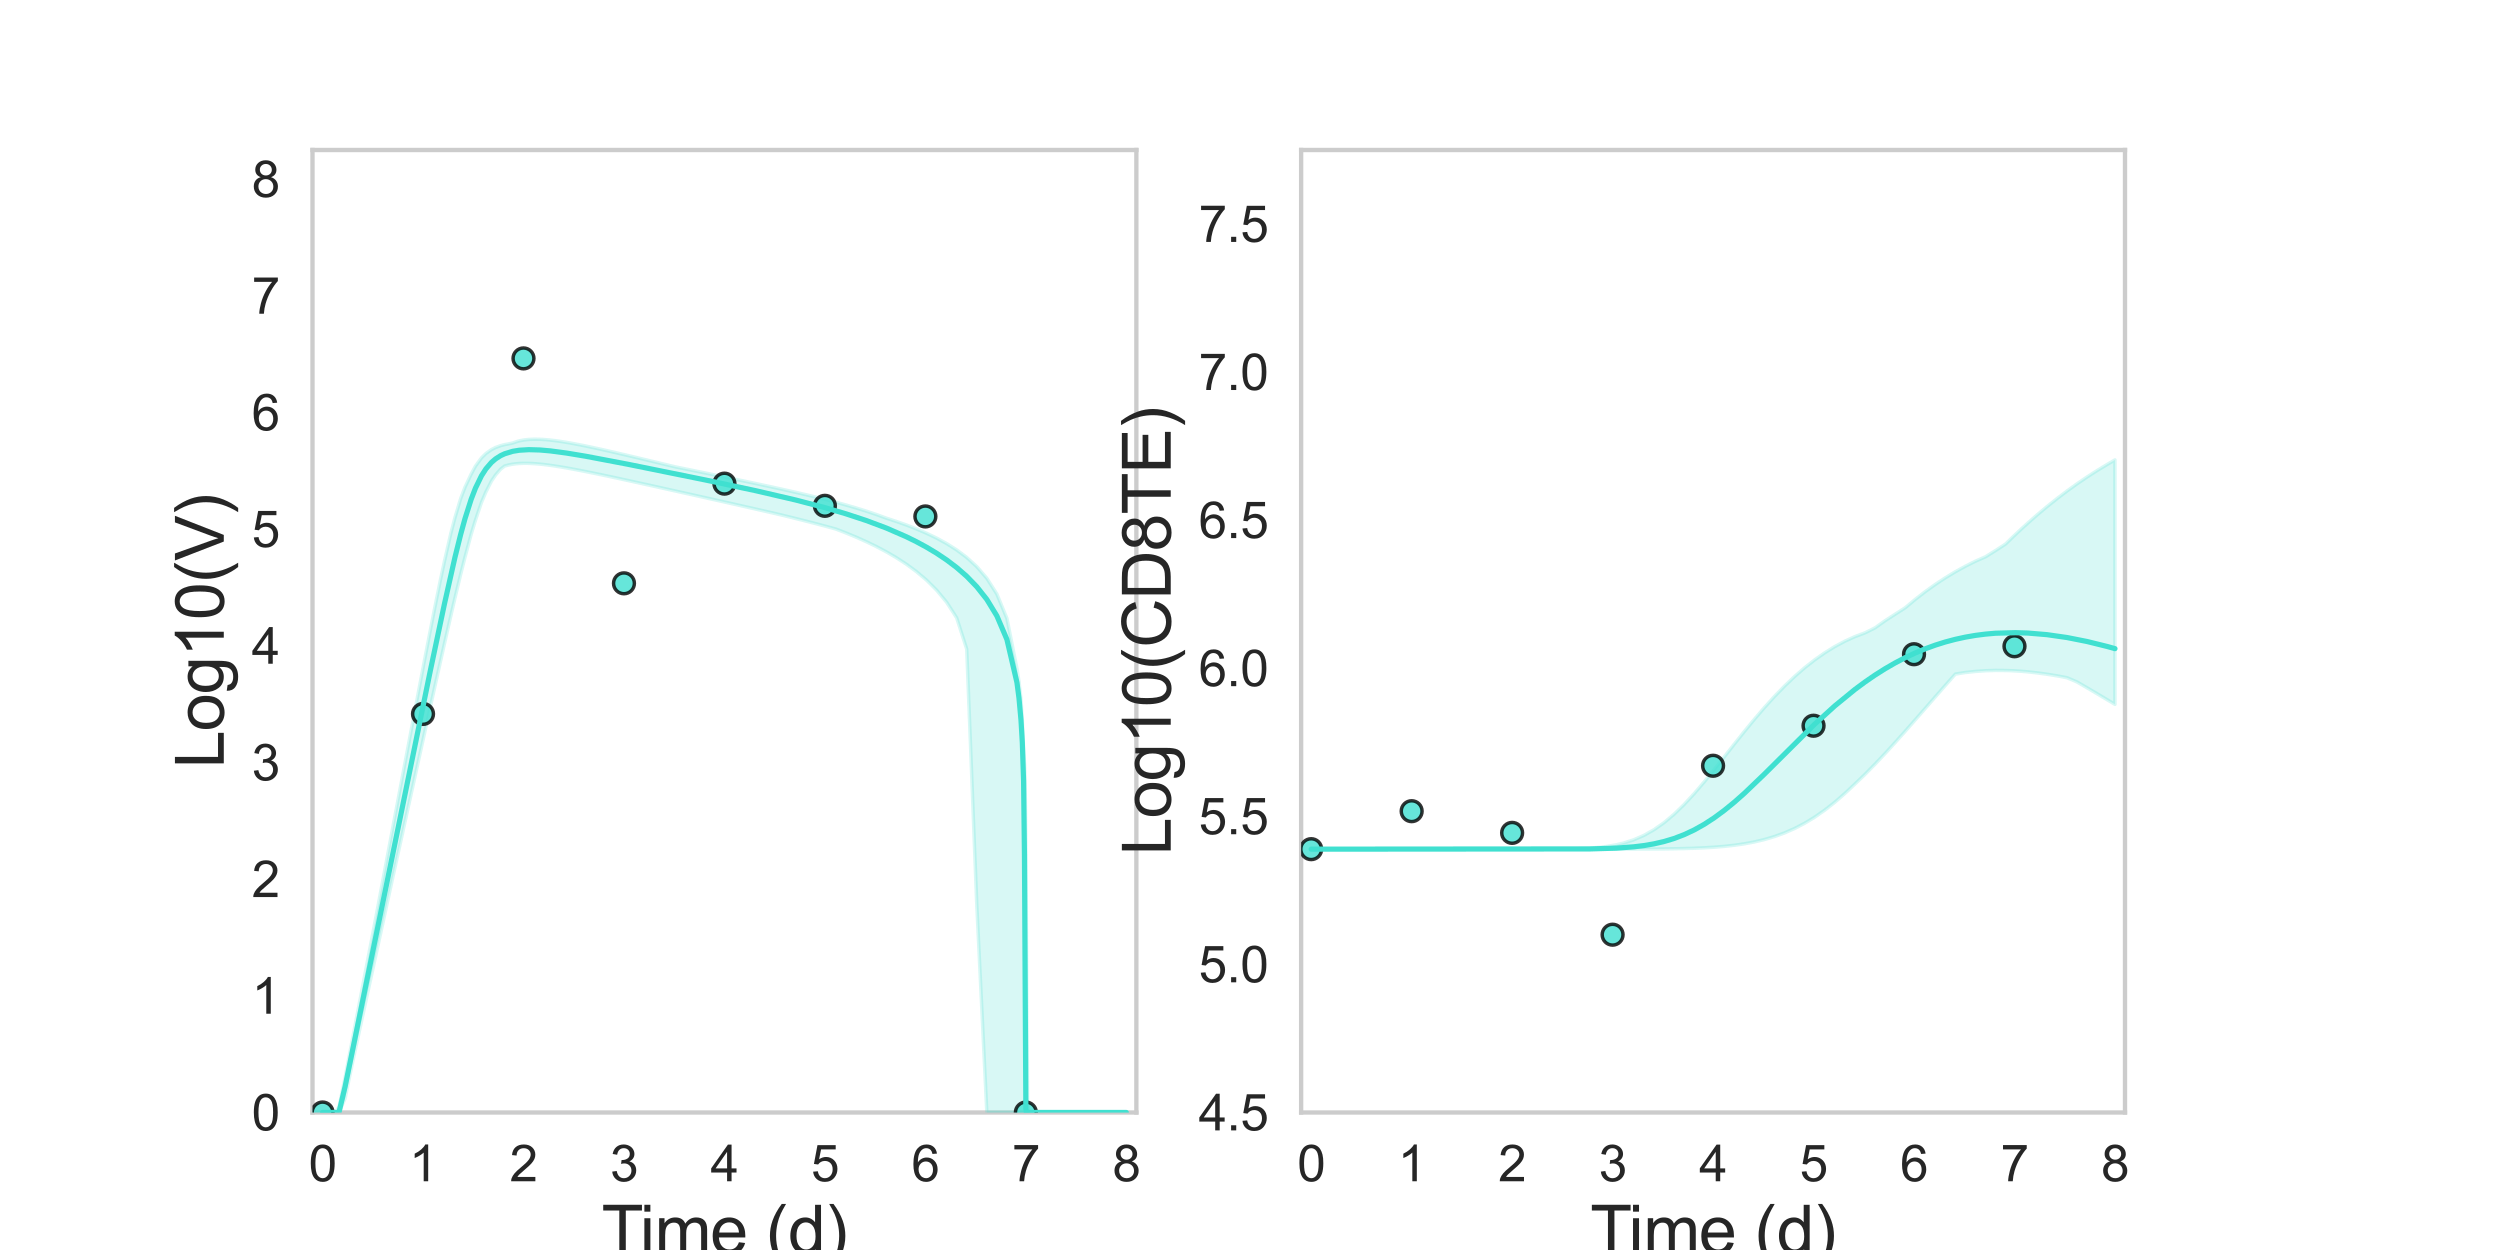 <?xml version="1.0" encoding="utf-8" standalone="no"?>
<!DOCTYPE svg PUBLIC "-//W3C//DTD SVG 1.1//EN"
  "http://www.w3.org/Graphics/SVG/1.1/DTD/svg11.dtd">
<svg xmlns:xlink="http://www.w3.org/1999/xlink" width="720pt" height="360pt" viewBox="0 0 720 360" xmlns="http://www.w3.org/2000/svg" version="1.1">
 <defs>
  <style type="text/css">*{stroke-linejoin: round; stroke-linecap: butt}</style>
 </defs>
 <g id="figure_1">
  <g id="patch_1">
   <path d="M 0 360 
L 720 360 
L 720 0 
L 0 0 
z
" style="fill: #ffffff"/>
  </g>
  <g id="axes_1">
   <g id="patch_2">
    <path d="M 90 320.4 
L 327.273 320.4 
L 327.273 43.2 
L 90 43.2 
z
" style="fill: #ffffff"/>
   </g>
   <g id="matplotlib.axis_1">
    <g id="xtick_1">
     <g id="text_1">
      <!-- 0 -->
      <g style="fill: #262626" transform="translate(88.89 340.207) scale(0.144 -0.144)">
       <defs>
        <path id="ArialMT-30" d="M 266 2259 
Q 266 3072 433 3567 
Q 600 4063 929 4331 
Q 1259 4600 1759 4600 
Q 2128 4600 2406 4451 
Q 2684 4303 2865 4023 
Q 3047 3744 3150 3342 
Q 3253 2941 3253 2259 
Q 3253 1453 3087 958 
Q 2922 463 2592 192 
Q 2263 -78 1759 -78 
Q 1097 -78 719 397 
Q 266 969 266 2259 
z
M 844 2259 
Q 844 1131 1108 757 
Q 1372 384 1759 384 
Q 2147 384 2411 759 
Q 2675 1134 2675 2259 
Q 2675 3391 2411 3762 
Q 2147 4134 1753 4134 
Q 1366 4134 1134 3806 
Q 844 3388 844 2259 
z
" transform="scale(0.016)"/>
       </defs>
       <use xlink:href="#ArialMT-30"/>
      </g>
     </g>
    </g>
    <g id="xtick_2">
     <g id="text_2">
      <!-- 1 -->
      <g style="fill: #262626" transform="translate(117.825 340.207) scale(0.144 -0.144)">
       <defs>
        <path id="ArialMT-31" d="M 2384 0 
L 1822 0 
L 1822 3584 
Q 1619 3391 1289 3197 
Q 959 3003 697 2906 
L 697 3450 
Q 1169 3672 1522 3987 
Q 1875 4303 2022 4600 
L 2384 4600 
L 2384 0 
z
" transform="scale(0.016)"/>
       </defs>
       <use xlink:href="#ArialMT-31"/>
      </g>
     </g>
    </g>
    <g id="xtick_3">
     <g id="text_3">
      <!-- 2 -->
      <g style="fill: #262626" transform="translate(146.761 340.207) scale(0.144 -0.144)">
       <defs>
        <path id="ArialMT-32" d="M 3222 541 
L 3222 0 
L 194 0 
Q 188 203 259 391 
Q 375 700 629 1000 
Q 884 1300 1366 1694 
Q 2113 2306 2375 2664 
Q 2638 3022 2638 3341 
Q 2638 3675 2398 3904 
Q 2159 4134 1775 4134 
Q 1369 4134 1125 3890 
Q 881 3647 878 3216 
L 300 3275 
Q 359 3922 746 4261 
Q 1134 4600 1788 4600 
Q 2447 4600 2831 4234 
Q 3216 3869 3216 3328 
Q 3216 3053 3103 2787 
Q 2991 2522 2730 2228 
Q 2469 1934 1863 1422 
Q 1356 997 1212 845 
Q 1069 694 975 541 
L 3222 541 
z
" transform="scale(0.016)"/>
       </defs>
       <use xlink:href="#ArialMT-32"/>
      </g>
     </g>
    </g>
    <g id="xtick_4">
     <g id="text_4">
      <!-- 3 -->
      <g style="fill: #262626" transform="translate(175.697 340.207) scale(0.144 -0.144)">
       <defs>
        <path id="ArialMT-33" d="M 269 1209 
L 831 1284 
Q 928 806 1161 595 
Q 1394 384 1728 384 
Q 2125 384 2398 659 
Q 2672 934 2672 1341 
Q 2672 1728 2419 1979 
Q 2166 2231 1775 2231 
Q 1616 2231 1378 2169 
L 1441 2663 
Q 1497 2656 1531 2656 
Q 1891 2656 2178 2843 
Q 2466 3031 2466 3422 
Q 2466 3731 2256 3934 
Q 2047 4138 1716 4138 
Q 1388 4138 1169 3931 
Q 950 3725 888 3313 
L 325 3413 
Q 428 3978 793 4289 
Q 1159 4600 1703 4600 
Q 2078 4600 2393 4439 
Q 2709 4278 2876 4000 
Q 3044 3722 3044 3409 
Q 3044 3113 2884 2869 
Q 2725 2625 2413 2481 
Q 2819 2388 3044 2092 
Q 3269 1797 3269 1353 
Q 3269 753 2831 336 
Q 2394 -81 1725 -81 
Q 1122 -81 723 278 
Q 325 638 269 1209 
z
" transform="scale(0.016)"/>
       </defs>
       <use xlink:href="#ArialMT-33"/>
      </g>
     </g>
    </g>
    <g id="xtick_5">
     <g id="text_5">
      <!-- 4 -->
      <g style="fill: #262626" transform="translate(204.632 340.207) scale(0.144 -0.144)">
       <defs>
        <path id="ArialMT-34" d="M 2069 0 
L 2069 1097 
L 81 1097 
L 81 1613 
L 2172 4581 
L 2631 4581 
L 2631 1613 
L 3250 1613 
L 3250 1097 
L 2631 1097 
L 2631 0 
L 2069 0 
z
M 2069 1613 
L 2069 3678 
L 634 1613 
L 2069 1613 
z
" transform="scale(0.016)"/>
       </defs>
       <use xlink:href="#ArialMT-34"/>
      </g>
     </g>
    </g>
    <g id="xtick_6">
     <g id="text_6">
      <!-- 5 -->
      <g style="fill: #262626" transform="translate(233.568 340.207) scale(0.144 -0.144)">
       <defs>
        <path id="ArialMT-35" d="M 266 1200 
L 856 1250 
Q 922 819 1161 601 
Q 1400 384 1738 384 
Q 2144 384 2425 690 
Q 2706 997 2706 1503 
Q 2706 1984 2436 2262 
Q 2166 2541 1728 2541 
Q 1456 2541 1237 2417 
Q 1019 2294 894 2097 
L 366 2166 
L 809 4519 
L 3088 4519 
L 3088 3981 
L 1259 3981 
L 1013 2750 
Q 1425 3038 1878 3038 
Q 2478 3038 2890 2622 
Q 3303 2206 3303 1553 
Q 3303 931 2941 478 
Q 2500 -78 1738 -78 
Q 1113 -78 717 272 
Q 322 622 266 1200 
z
" transform="scale(0.016)"/>
       </defs>
       <use xlink:href="#ArialMT-35"/>
      </g>
     </g>
    </g>
    <g id="xtick_7">
     <g id="text_7">
      <!-- 6 -->
      <g style="fill: #262626" transform="translate(262.504 340.207) scale(0.144 -0.144)">
       <defs>
        <path id="ArialMT-36" d="M 3184 3459 
L 2625 3416 
Q 2550 3747 2413 3897 
Q 2184 4138 1850 4138 
Q 1581 4138 1378 3988 
Q 1113 3794 959 3422 
Q 806 3050 800 2363 
Q 1003 2672 1297 2822 
Q 1591 2972 1913 2972 
Q 2475 2972 2870 2558 
Q 3266 2144 3266 1488 
Q 3266 1056 3080 686 
Q 2894 316 2569 119 
Q 2244 -78 1831 -78 
Q 1128 -78 684 439 
Q 241 956 241 2144 
Q 241 3472 731 4075 
Q 1159 4600 1884 4600 
Q 2425 4600 2770 4297 
Q 3116 3994 3184 3459 
z
M 888 1484 
Q 888 1194 1011 928 
Q 1134 663 1356 523 
Q 1578 384 1822 384 
Q 2178 384 2434 671 
Q 2691 959 2691 1453 
Q 2691 1928 2437 2201 
Q 2184 2475 1800 2475 
Q 1419 2475 1153 2201 
Q 888 1928 888 1484 
z
" transform="scale(0.016)"/>
       </defs>
       <use xlink:href="#ArialMT-36"/>
      </g>
     </g>
    </g>
    <g id="xtick_8">
     <g id="text_8">
      <!-- 7 -->
      <g style="fill: #262626" transform="translate(291.44 340.207) scale(0.144 -0.144)">
       <defs>
        <path id="ArialMT-37" d="M 303 3981 
L 303 4522 
L 3269 4522 
L 3269 4084 
Q 2831 3619 2401 2847 
Q 1972 2075 1738 1259 
Q 1569 684 1522 0 
L 944 0 
Q 953 541 1156 1306 
Q 1359 2072 1739 2783 
Q 2119 3494 2547 3981 
L 303 3981 
z
" transform="scale(0.016)"/>
       </defs>
       <use xlink:href="#ArialMT-37"/>
      </g>
     </g>
    </g>
    <g id="xtick_9">
     <g id="text_9">
      <!-- 8 -->
      <g style="fill: #262626" transform="translate(320.375 340.207) scale(0.144 -0.144)">
       <defs>
        <path id="ArialMT-38" d="M 1131 2484 
Q 781 2613 612 2850 
Q 444 3088 444 3419 
Q 444 3919 803 4259 
Q 1163 4600 1759 4600 
Q 2359 4600 2725 4251 
Q 3091 3903 3091 3403 
Q 3091 3084 2923 2848 
Q 2756 2613 2416 2484 
Q 2838 2347 3058 2040 
Q 3278 1734 3278 1309 
Q 3278 722 2862 322 
Q 2447 -78 1769 -78 
Q 1091 -78 675 323 
Q 259 725 259 1325 
Q 259 1772 486 2073 
Q 713 2375 1131 2484 
z
M 1019 3438 
Q 1019 3113 1228 2906 
Q 1438 2700 1772 2700 
Q 2097 2700 2305 2904 
Q 2513 3109 2513 3406 
Q 2513 3716 2298 3927 
Q 2084 4138 1766 4138 
Q 1444 4138 1231 3931 
Q 1019 3725 1019 3438 
z
M 838 1322 
Q 838 1081 952 856 
Q 1066 631 1291 507 
Q 1516 384 1775 384 
Q 2178 384 2440 643 
Q 2703 903 2703 1303 
Q 2703 1709 2433 1975 
Q 2163 2241 1756 2241 
Q 1359 2241 1098 1978 
Q 838 1716 838 1322 
z
" transform="scale(0.016)"/>
       </defs>
       <use xlink:href="#ArialMT-38"/>
      </g>
     </g>
    </g>
    <g id="text_10">
     <!-- Time (d) -->
     <g style="fill: #262626" transform="translate(173.266 361.046) scale(0.192 -0.192)">
      <defs>
       <path id="ArialMT-54" d="M 1659 0 
L 1659 4041 
L 150 4041 
L 150 4581 
L 3781 4581 
L 3781 4041 
L 2266 4041 
L 2266 0 
L 1659 0 
z
" transform="scale(0.016)"/>
       <path id="ArialMT-69" d="M 425 3934 
L 425 4581 
L 988 4581 
L 988 3934 
L 425 3934 
z
M 425 0 
L 425 3319 
L 988 3319 
L 988 0 
L 425 0 
z
" transform="scale(0.016)"/>
       <path id="ArialMT-6d" d="M 422 0 
L 422 3319 
L 925 3319 
L 925 2853 
Q 1081 3097 1340 3245 
Q 1600 3394 1931 3394 
Q 2300 3394 2536 3241 
Q 2772 3088 2869 2813 
Q 3263 3394 3894 3394 
Q 4388 3394 4653 3120 
Q 4919 2847 4919 2278 
L 4919 0 
L 4359 0 
L 4359 2091 
Q 4359 2428 4304 2576 
Q 4250 2725 4106 2815 
Q 3963 2906 3769 2906 
Q 3419 2906 3187 2673 
Q 2956 2441 2956 1928 
L 2956 0 
L 2394 0 
L 2394 2156 
Q 2394 2531 2256 2718 
Q 2119 2906 1806 2906 
Q 1569 2906 1367 2781 
Q 1166 2656 1075 2415 
Q 984 2175 984 1722 
L 984 0 
L 422 0 
z
" transform="scale(0.016)"/>
       <path id="ArialMT-65" d="M 2694 1069 
L 3275 997 
Q 3138 488 2766 206 
Q 2394 -75 1816 -75 
Q 1088 -75 661 373 
Q 234 822 234 1631 
Q 234 2469 665 2931 
Q 1097 3394 1784 3394 
Q 2450 3394 2872 2941 
Q 3294 2488 3294 1666 
Q 3294 1616 3291 1516 
L 816 1516 
Q 847 969 1125 678 
Q 1403 388 1819 388 
Q 2128 388 2347 550 
Q 2566 713 2694 1069 
z
M 847 1978 
L 2700 1978 
Q 2663 2397 2488 2606 
Q 2219 2931 1791 2931 
Q 1403 2931 1139 2672 
Q 875 2413 847 1978 
z
" transform="scale(0.016)"/>
       <path id="ArialMT-20" transform="scale(0.016)"/>
       <path id="ArialMT-28" d="M 1497 -1347 
Q 1031 -759 709 28 
Q 388 816 388 1659 
Q 388 2403 628 3084 
Q 909 3875 1497 4659 
L 1900 4659 
Q 1522 4009 1400 3731 
Q 1209 3300 1100 2831 
Q 966 2247 966 1656 
Q 966 153 1900 -1347 
L 1497 -1347 
z
" transform="scale(0.016)"/>
       <path id="ArialMT-64" d="M 2575 0 
L 2575 419 
Q 2259 -75 1647 -75 
Q 1250 -75 917 144 
Q 584 363 401 755 
Q 219 1147 219 1656 
Q 219 2153 384 2558 
Q 550 2963 881 3178 
Q 1213 3394 1622 3394 
Q 1922 3394 2156 3267 
Q 2391 3141 2538 2938 
L 2538 4581 
L 3097 4581 
L 3097 0 
L 2575 0 
z
M 797 1656 
Q 797 1019 1065 703 
Q 1334 388 1700 388 
Q 2069 388 2326 689 
Q 2584 991 2584 1609 
Q 2584 2291 2321 2609 
Q 2059 2928 1675 2928 
Q 1300 2928 1048 2622 
Q 797 2316 797 1656 
z
" transform="scale(0.016)"/>
       <path id="ArialMT-29" d="M 791 -1347 
L 388 -1347 
Q 1322 153 1322 1656 
Q 1322 2244 1188 2822 
Q 1081 3291 891 3722 
Q 769 4003 388 4659 
L 791 4659 
Q 1378 3875 1659 3084 
Q 1900 2403 1900 1659 
Q 1900 816 1576 28 
Q 1253 -759 791 -1347 
z
" transform="scale(0.016)"/>
      </defs>
      <use xlink:href="#ArialMT-54"/>
      <use xlink:href="#ArialMT-69" x="57.334"/>
      <use xlink:href="#ArialMT-6d" x="79.551"/>
      <use xlink:href="#ArialMT-65" x="162.852"/>
      <use xlink:href="#ArialMT-20" x="218.467"/>
      <use xlink:href="#ArialMT-28" x="246.25"/>
      <use xlink:href="#ArialMT-64" x="279.551"/>
      <use xlink:href="#ArialMT-29" x="335.166"/>
     </g>
    </g>
   </g>
   <g id="matplotlib.axis_2">
    <g id="ytick_1">
     <g id="text_11">
      <!-- 0 -->
      <g style="fill: #262626" transform="translate(72.492 325.554) scale(0.144 -0.144)">
       <use xlink:href="#ArialMT-30"/>
      </g>
     </g>
    </g>
    <g id="ytick_2">
     <g id="text_12">
      <!-- 1 -->
      <g style="fill: #262626" transform="translate(72.492 291.954) scale(0.144 -0.144)">
       <use xlink:href="#ArialMT-31"/>
      </g>
     </g>
    </g>
    <g id="ytick_3">
     <g id="text_13">
      <!-- 2 -->
      <g style="fill: #262626" transform="translate(72.492 258.354) scale(0.144 -0.144)">
       <use xlink:href="#ArialMT-32"/>
      </g>
     </g>
    </g>
    <g id="ytick_4">
     <g id="text_14">
      <!-- 3 -->
      <g style="fill: #262626" transform="translate(72.492 224.754) scale(0.144 -0.144)">
       <use xlink:href="#ArialMT-33"/>
      </g>
     </g>
    </g>
    <g id="ytick_5">
     <g id="text_15">
      <!-- 4 -->
      <g style="fill: #262626" transform="translate(72.492 191.154) scale(0.144 -0.144)">
       <use xlink:href="#ArialMT-34"/>
      </g>
     </g>
    </g>
    <g id="ytick_6">
     <g id="text_16">
      <!-- 5 -->
      <g style="fill: #262626" transform="translate(72.492 157.554) scale(0.144 -0.144)">
       <use xlink:href="#ArialMT-35"/>
      </g>
     </g>
    </g>
    <g id="ytick_7">
     <g id="text_17">
      <!-- 6 -->
      <g style="fill: #262626" transform="translate(72.492 123.954) scale(0.144 -0.144)">
       <use xlink:href="#ArialMT-36"/>
      </g>
     </g>
    </g>
    <g id="ytick_8">
     <g id="text_18">
      <!-- 7 -->
      <g style="fill: #262626" transform="translate(72.492 90.354) scale(0.144 -0.144)">
       <use xlink:href="#ArialMT-37"/>
      </g>
     </g>
    </g>
    <g id="ytick_9">
     <g id="text_19">
      <!-- 8 -->
      <g style="fill: #262626" transform="translate(72.492 56.754) scale(0.144 -0.144)">
       <use xlink:href="#ArialMT-38"/>
      </g>
     </g>
    </g>
    <g id="text_20">
     <!-- Log10(V) -->
     <g style="fill: #262626" transform="translate(64.451 221.289) rotate(-90) scale(0.192 -0.192)">
      <defs>
       <path id="ArialMT-4c" d="M 469 0 
L 469 4581 
L 1075 4581 
L 1075 541 
L 3331 541 
L 3331 0 
L 469 0 
z
" transform="scale(0.016)"/>
       <path id="ArialMT-6f" d="M 213 1659 
Q 213 2581 725 3025 
Q 1153 3394 1769 3394 
Q 2453 3394 2887 2945 
Q 3322 2497 3322 1706 
Q 3322 1066 3130 698 
Q 2938 331 2570 128 
Q 2203 -75 1769 -75 
Q 1072 -75 642 372 
Q 213 819 213 1659 
z
M 791 1659 
Q 791 1022 1069 705 
Q 1347 388 1769 388 
Q 2188 388 2466 706 
Q 2744 1025 2744 1678 
Q 2744 2294 2464 2611 
Q 2184 2928 1769 2928 
Q 1347 2928 1069 2612 
Q 791 2297 791 1659 
z
" transform="scale(0.016)"/>
       <path id="ArialMT-67" d="M 319 -275 
L 866 -356 
Q 900 -609 1056 -725 
Q 1266 -881 1628 -881 
Q 2019 -881 2231 -725 
Q 2444 -569 2519 -288 
Q 2563 -116 2559 434 
Q 2191 0 1641 0 
Q 956 0 581 494 
Q 206 988 206 1678 
Q 206 2153 378 2554 
Q 550 2956 876 3175 
Q 1203 3394 1644 3394 
Q 2231 3394 2613 2919 
L 2613 3319 
L 3131 3319 
L 3131 450 
Q 3131 -325 2973 -648 
Q 2816 -972 2473 -1159 
Q 2131 -1347 1631 -1347 
Q 1038 -1347 672 -1080 
Q 306 -813 319 -275 
z
M 784 1719 
Q 784 1066 1043 766 
Q 1303 466 1694 466 
Q 2081 466 2343 764 
Q 2606 1063 2606 1700 
Q 2606 2309 2336 2618 
Q 2066 2928 1684 2928 
Q 1309 2928 1046 2623 
Q 784 2319 784 1719 
z
" transform="scale(0.016)"/>
       <path id="ArialMT-56" d="M 1803 0 
L 28 4581 
L 684 4581 
L 1875 1253 
Q 2019 853 2116 503 
Q 2222 878 2363 1253 
L 3600 4581 
L 4219 4581 
L 2425 0 
L 1803 0 
z
" transform="scale(0.016)"/>
      </defs>
      <use xlink:href="#ArialMT-4c"/>
      <use xlink:href="#ArialMT-6f" x="55.615"/>
      <use xlink:href="#ArialMT-67" x="111.23"/>
      <use xlink:href="#ArialMT-31" x="166.846"/>
      <use xlink:href="#ArialMT-30" x="222.461"/>
      <use xlink:href="#ArialMT-28" x="278.076"/>
      <use xlink:href="#ArialMT-56" x="311.377"/>
      <use xlink:href="#ArialMT-29" x="378.076"/>
     </g>
    </g>
   </g>
   <g id="patch_3">
    <path d="M 90 320.4 
L 90 43.2 
" style="fill: none; stroke: #cccccc; stroke-width: 1.25; stroke-linejoin: miter; stroke-linecap: square"/>
   </g>
   <g id="patch_4">
    <path d="M 327.273 320.4 
L 327.273 43.2 
" style="fill: none; stroke: #cccccc; stroke-width: 1.25; stroke-linejoin: miter; stroke-linecap: square"/>
   </g>
   <g id="patch_5">
    <path d="M 90 320.4 
L 327.273 320.4 
" style="fill: none; stroke: #cccccc; stroke-width: 1.25; stroke-linejoin: miter; stroke-linecap: square"/>
   </g>
   <g id="patch_6">
    <path d="M 90 43.2 
L 327.273 43.2 
" style="fill: none; stroke: #cccccc; stroke-width: 1.25; stroke-linejoin: miter; stroke-linecap: square"/>
   </g>
   <g id="PolyCollection_1">
    <defs>
     <path id="m067da060f2" d="M 92.894 -39.6 
L 92.894 -39.6 
L 92.894 -39.6 
L 92.898 -39.6 
L 92.94 -39.6 
L 93.032 -39.6 
L 93.158 -39.6 
L 93.451 -39.6 
L 93.995 -39.6 
L 94.635 -39.6 
L 95.35 -39.6 
L 96.731 -39.6 
L 97.613 -39.6 
L 99.4 -43.669 
L 100.336 -48.293 
L 101.901 -55.685 
L 102.929 -60.415 
L 104.574 -67.983 
L 105.652 -72.943 
L 107.266 -80.367 
L 108.39 -85.537 
L 110.18 -93.77 
L 111.288 -98.866 
L 112.832 -105.971 
L 113.989 -111.235 
L 115.681 -118.931 
L 116.831 -124.17 
L 118.39 -131.246 
L 119.569 -136.607 
L 121.249 -144.226 
L 122.414 -149.524 
L 123.975 -156.566 
L 125.167 -161.948 
L 126.85 -169.475 
L 128.042 -174.784 
L 129.857 -182.724 
L 131.039 -187.808 
L 132.677 -194.616 
L 133.914 -199.495 
L 135.692 -206.126 
L 136.929 -210.175 
L 138.662 -215.297 
L 139.951 -218.324 
L 141.523 -221.409 
L 142.742 -223.22 
L 144.169 -224.871 
L 145.351 -225.79 
L 146.571 -226.109 
L 147.652 -226.312 
L 148.734 -226.446 
L 149.551 -226.512 
L 150.358 -226.549 
L 151.036 -226.563 
L 151.745 -226.559 
L 152.314 -226.547 
L 153.533 -226.488 
L 154.217 -226.445 
L 155.516 -226.331 
L 156.295 -226.254 
L 157.637 -226.091 
L 158.514 -225.976 
L 160.01 -225.757 
L 161.098 -225.583 
L 163.182 -225.233 
L 164.546 -224.985 
L 167.212 -224.479 
L 168.676 -224.19 
L 171.57 -223.599 
L 173.169 -223.267 
L 176.063 -222.651 
L 177.888 -222.259 
L 180.781 -221.629 
L 182.93 -221.158 
L 185.823 -220.52 
L 188.717 -219.88 
L 191.61 -219.237 
L 194.504 -218.592 
L 197.398 -217.946 
L 200.291 -217.299 
L 203.185 -216.651 
L 206.078 -216.002 
L 208.972 -215.351 
L 211.865 -214.699 
L 214.759 -214.045 
L 217.653 -213.388 
L 220.546 -212.727 
L 223.44 -212.062 
L 226.333 -211.368 
L 229.227 -210.651 
L 232.12 -209.921 
L 235.014 -209.174 
L 237.908 -208.408 
L 240.801 -207.612 
L 243.695 -206.49 
L 246.588 -205.289 
L 249.482 -203.996 
L 252.375 -202.594 
L 255.269 -201.062 
L 258.163 -199.372 
L 261.056 -197.489 
L 263.95 -195.362 
L 266.843 -192.917 
L 269.737 -190.042 
L 272.63 -186.545 
L 275.524 -182.063 
L 278.418 -173.03 
L 281.311 -99.469 
L 284.205 -39.6 
L 287.098 -39.6 
L 289.992 -39.6 
L 292.885 -39.6 
L 293.464 -39.6 
L 294.043 -39.6 
L 294.426 -39.6 
L 294.792 -39.6 
L 294.946 -39.6 
L 295.027 -39.6 
L 295.03 -39.6 
L 295.03 -39.6 
L 295.032 -39.6 
L 295.034 -39.6 
L 295.034 -39.6 
L 295.034 -39.6 
L 295.035 -39.6 
L 295.035 -39.6 
L 295.035 -39.6 
L 295.035 -39.6 
L 295.036 -39.6 
L 295.036 -39.6 
L 295.036 -39.6 
L 295.037 -39.6 
L 295.037 -39.6 
L 295.037 -39.6 
L 295.037 -39.6 
L 295.038 -39.6 
L 295.04 -39.6 
L 295.044 -39.6 
L 295.055 -39.6 
L 295.088 -39.6 
L 295.155 -39.6 
L 295.222 -39.6 
L 295.335 -39.6 
L 295.447 -39.6 
L 295.593 -39.6 
L 295.739 -39.6 
L 295.937 -39.6 
L 296.224 -39.6 
L 297.333 -39.6 
L 299.285 -39.6 
L 301.891 -39.6 
L 304.785 -39.6 
L 307.678 -39.6 
L 310.572 -39.6 
L 313.466 -39.6 
L 316.359 -39.6 
L 319.253 -39.6 
L 322.146 -39.6 
L 324.379 -39.6 
L 324.379 -39.6 
L 324.379 -39.6 
L 322.146 -39.6 
L 319.253 -39.6 
L 316.359 -39.6 
L 313.466 -39.6 
L 310.572 -39.6 
L 307.678 -39.6 
L 304.785 -39.6 
L 301.891 -39.6 
L 299.285 -39.6 
L 297.333 -39.6 
L 296.224 -39.6 
L 295.937 -43.366 
L 295.739 -72.008 
L 295.593 -95.712 
L 295.447 -117.87 
L 295.335 -127.637 
L 295.222 -134.948 
L 295.155 -137.922 
L 295.088 -139.733 
L 295.055 -140.245 
L 295.044 -140.426 
L 295.04 -140.482 
L 295.038 -140.52 
L 295.037 -140.526 
L 295.037 -140.531 
L 295.037 -140.536 
L 295.037 -140.54 
L 295.036 -140.544 
L 295.036 -140.548 
L 295.036 -140.552 
L 295.035 -140.556 
L 295.035 -140.561 
L 295.035 -140.565 
L 295.035 -140.565 
L 295.034 -140.574 
L 295.034 -140.586 
L 295.034 -140.587 
L 295.032 -140.61 
L 295.03 -140.635 
L 295.03 -140.645 
L 295.027 -140.696 
L 294.946 -141.969 
L 294.792 -144.387 
L 294.426 -152.653 
L 294.043 -158.631 
L 293.464 -163.774 
L 292.885 -167.445 
L 289.992 -181.9 
L 287.098 -188.91 
L 284.205 -193.465 
L 281.311 -196.82 
L 278.418 -199.461 
L 275.524 -201.628 
L 272.63 -203.459 
L 269.737 -205.04 
L 266.843 -206.429 
L 263.95 -207.666 
L 261.056 -208.8 
L 258.163 -209.824 
L 255.269 -210.773 
L 252.375 -211.828 
L 249.482 -212.8 
L 246.588 -213.702 
L 243.695 -214.547 
L 240.801 -215.344 
L 237.908 -216.102 
L 235.014 -216.826 
L 232.12 -217.523 
L 229.227 -218.197 
L 226.333 -218.854 
L 223.44 -219.495 
L 220.546 -220.125 
L 217.653 -220.746 
L 214.759 -221.359 
L 211.865 -221.966 
L 208.972 -222.569 
L 206.078 -223.169 
L 203.185 -223.766 
L 200.291 -224.361 
L 197.398 -224.954 
L 194.504 -225.545 
L 191.61 -226.234 
L 188.717 -226.934 
L 185.823 -227.63 
L 182.93 -228.322 
L 180.781 -228.831 
L 177.888 -229.509 
L 176.063 -229.93 
L 173.169 -230.585 
L 171.57 -230.938 
L 168.676 -231.554 
L 167.212 -231.852 
L 164.546 -232.36 
L 163.182 -232.599 
L 161.098 -232.928 
L 160.01 -233.078 
L 158.514 -233.258 
L 157.637 -233.343 
L 156.295 -233.445 
L 155.516 -233.485 
L 154.217 -233.509 
L 153.533 -233.501 
L 152.314 -233.445 
L 151.745 -233.385 
L 151.036 -233.311 
L 150.358 -233.188 
L 149.551 -233.035 
L 148.734 -232.796 
L 147.652 -232.411 
L 146.571 -232.179 
L 145.351 -231.954 
L 144.169 -231.648 
L 142.742 -231.136 
L 141.523 -230.513 
L 139.951 -229.405 
L 138.662 -228.127 
L 136.929 -225.758 
L 135.692 -223.449 
L 133.914 -219.68 
L 132.677 -216.428 
L 131.039 -210.963 
L 129.857 -206.457 
L 128.042 -198.554 
L 126.85 -193.017 
L 125.167 -184.728 
L 123.975 -178.706 
L 122.414 -170.651 
L 121.249 -164.59 
L 119.569 -155.751 
L 118.39 -149.549 
L 116.831 -141.3 
L 115.681 -135.232 
L 113.989 -126.243 
L 112.832 -120.124 
L 111.288 -111.928 
L 110.18 -106.062 
L 108.39 -96.55 
L 107.266 -90.654 
L 105.652 -82.302 
L 104.574 -76.683 
L 102.929 -68.162 
L 101.901 -62.819 
L 100.336 -54.703 
L 99.4 -49.796 
L 97.613 -41.163 
L 96.731 -39.936 
L 95.35 -39.6 
L 94.635 -39.6 
L 93.995 -39.6 
L 93.451 -39.6 
L 93.158 -39.6 
L 93.032 -39.6 
L 92.94 -39.6 
L 92.898 -39.6 
L 92.894 -39.6 
L 92.894 -39.6 
z
" style="stroke: #40e0d0; stroke-opacity: 0.2"/>
    </defs>
    <g clip-path="url(#pee89ab35fe)">
     <use xlink:href="#m067da060f2" x="0" y="360" style="fill: #40e0d0; fill-opacity: 0.2; stroke: #40e0d0; stroke-opacity: 0.2"/>
    </g>
   </g>
   <g id="PathCollection_1">
    <defs>
     <path id="m52a13b00ad" d="M 0 3 
C 0.796 3 1.559 2.684 2.121 2.121 
C 2.684 1.559 3 0.796 3 0 
C 3 -0.796 2.684 -1.559 2.121 -2.121 
C 1.559 -2.684 0.796 -3 0 -3 
C -0.796 -3 -1.559 -2.684 -2.121 -2.121 
C -2.684 -1.559 -3 -0.796 -3 0 
C -3 0.796 -2.684 1.559 -2.121 2.121 
C -1.559 2.684 -0.796 3 0 3 
z
" style="stroke: #000000; stroke-opacity: 0.8"/>
    </defs>
    <g clip-path="url(#pee89ab35fe)">
     <use xlink:href="#m52a13b00ad" x="92.894" y="320.4" style="fill: #40e0d0; fill-opacity: 0.8; stroke: #000000; stroke-opacity: 0.8"/>
     <use xlink:href="#m52a13b00ad" x="121.829" y="205.612" style="fill: #40e0d0; fill-opacity: 0.8; stroke: #000000; stroke-opacity: 0.8"/>
     <use xlink:href="#m52a13b00ad" x="150.765" y="103.221" style="fill: #40e0d0; fill-opacity: 0.8; stroke: #000000; stroke-opacity: 0.8"/>
     <use xlink:href="#m52a13b00ad" x="179.701" y="167.997" style="fill: #40e0d0; fill-opacity: 0.8; stroke: #000000; stroke-opacity: 0.8"/>
     <use xlink:href="#m52a13b00ad" x="208.636" y="139.289" style="fill: #40e0d0; fill-opacity: 0.8; stroke: #000000; stroke-opacity: 0.8"/>
     <use xlink:href="#m52a13b00ad" x="237.572" y="145.677" style="fill: #40e0d0; fill-opacity: 0.8; stroke: #000000; stroke-opacity: 0.8"/>
     <use xlink:href="#m52a13b00ad" x="266.508" y="148.736" style="fill: #40e0d0; fill-opacity: 0.8; stroke: #000000; stroke-opacity: 0.8"/>
     <use xlink:href="#m52a13b00ad" x="295.443" y="320.4" style="fill: #40e0d0; fill-opacity: 0.8; stroke: #000000; stroke-opacity: 0.8"/>
    </g>
   </g>
   <g id="line2d_1">
    <path d="M 92.894 320.4 
L 97.613 320.4 
L 99.4 312.889 
L 123.975 192.96 
L 128.042 173.74 
L 131.039 160.462 
L 132.677 153.885 
L 133.914 149.388 
L 135.692 143.805 
L 136.929 140.589 
L 138.662 137.031 
L 139.951 135.024 
L 141.523 133.195 
L 142.742 132.148 
L 144.169 131.237 
L 145.351 130.683 
L 147.652 129.979 
L 149.551 129.667 
L 152.314 129.502 
L 155.516 129.596 
L 158.514 129.862 
L 163.182 130.484 
L 168.676 131.398 
L 180.781 133.7 
L 203.185 138.243 
L 217.653 141.324 
L 229.227 144.017 
L 237.908 146.294 
L 243.695 147.999 
L 249.482 149.907 
L 255.269 152.079 
L 261.056 154.6 
L 263.95 156.027 
L 266.843 157.593 
L 269.737 159.325 
L 272.63 161.262 
L 275.524 163.456 
L 278.418 165.987 
L 281.311 168.978 
L 284.205 172.639 
L 287.098 177.38 
L 289.992 184.172 
L 292.885 196.581 
L 293.464 201.02 
L 294.043 207.368 
L 294.426 213.851 
L 294.792 224.886 
L 295.044 246.342 
L 295.447 319.301 
L 295.593 320.4 
L 324.379 320.4 
L 324.379 320.4 
" clip-path="url(#pee89ab35fe)" style="fill: none; stroke: #40e0d0; stroke-width: 1.5; stroke-linecap: round"/>
   </g>
  </g>
  <g id="axes_2">
   <g id="patch_7">
    <path d="M 374.727 320.4 
L 612 320.4 
L 612 43.2 
L 374.727 43.2 
z
" style="fill: #ffffff"/>
   </g>
   <g id="matplotlib.axis_3">
    <g id="xtick_10">
     <g id="text_21">
      <!-- 0 -->
      <g style="fill: #262626" transform="translate(373.617 340.207) scale(0.144 -0.144)">
       <use xlink:href="#ArialMT-30"/>
      </g>
     </g>
    </g>
    <g id="xtick_11">
     <g id="text_22">
      <!-- 1 -->
      <g style="fill: #262626" transform="translate(402.553 340.207) scale(0.144 -0.144)">
       <use xlink:href="#ArialMT-31"/>
      </g>
     </g>
    </g>
    <g id="xtick_12">
     <g id="text_23">
      <!-- 2 -->
      <g style="fill: #262626" transform="translate(431.488 340.207) scale(0.144 -0.144)">
       <use xlink:href="#ArialMT-32"/>
      </g>
     </g>
    </g>
    <g id="xtick_13">
     <g id="text_24">
      <!-- 3 -->
      <g style="fill: #262626" transform="translate(460.424 340.207) scale(0.144 -0.144)">
       <use xlink:href="#ArialMT-33"/>
      </g>
     </g>
    </g>
    <g id="xtick_14">
     <g id="text_25">
      <!-- 4 -->
      <g style="fill: #262626" transform="translate(489.36 340.207) scale(0.144 -0.144)">
       <use xlink:href="#ArialMT-34"/>
      </g>
     </g>
    </g>
    <g id="xtick_15">
     <g id="text_26">
      <!-- 5 -->
      <g style="fill: #262626" transform="translate(518.295 340.207) scale(0.144 -0.144)">
       <use xlink:href="#ArialMT-35"/>
      </g>
     </g>
    </g>
    <g id="xtick_16">
     <g id="text_27">
      <!-- 6 -->
      <g style="fill: #262626" transform="translate(547.231 340.207) scale(0.144 -0.144)">
       <use xlink:href="#ArialMT-36"/>
      </g>
     </g>
    </g>
    <g id="xtick_17">
     <g id="text_28">
      <!-- 7 -->
      <g style="fill: #262626" transform="translate(576.167 340.207) scale(0.144 -0.144)">
       <use xlink:href="#ArialMT-37"/>
      </g>
     </g>
    </g>
    <g id="xtick_18">
     <g id="text_29">
      <!-- 8 -->
      <g style="fill: #262626" transform="translate(605.103 340.207) scale(0.144 -0.144)">
       <use xlink:href="#ArialMT-38"/>
      </g>
     </g>
    </g>
    <g id="text_30">
     <!-- Time (d) -->
     <g style="fill: #262626" transform="translate(457.994 361.046) scale(0.192 -0.192)">
      <use xlink:href="#ArialMT-54"/>
      <use xlink:href="#ArialMT-69" x="57.334"/>
      <use xlink:href="#ArialMT-6d" x="79.551"/>
      <use xlink:href="#ArialMT-65" x="162.852"/>
      <use xlink:href="#ArialMT-20" x="218.467"/>
      <use xlink:href="#ArialMT-28" x="246.25"/>
      <use xlink:href="#ArialMT-64" x="279.551"/>
      <use xlink:href="#ArialMT-29" x="335.166"/>
     </g>
    </g>
   </g>
   <g id="matplotlib.axis_4">
    <g id="ytick_10">
     <g id="text_31">
      <!-- 4.5 -->
      <g style="fill: #262626" transform="translate(345.211 325.554) scale(0.144 -0.144)">
       <defs>
        <path id="ArialMT-2e" d="M 581 0 
L 581 641 
L 1222 641 
L 1222 0 
L 581 0 
z
" transform="scale(0.016)"/>
       </defs>
       <use xlink:href="#ArialMT-34"/>
       <use xlink:href="#ArialMT-2e" x="55.615"/>
       <use xlink:href="#ArialMT-35" x="83.398"/>
      </g>
     </g>
    </g>
    <g id="ytick_11">
     <g id="text_32">
      <!-- 5.0 -->
      <g style="fill: #262626" transform="translate(345.211 282.907) scale(0.144 -0.144)">
       <use xlink:href="#ArialMT-35"/>
       <use xlink:href="#ArialMT-2e" x="55.615"/>
       <use xlink:href="#ArialMT-30" x="83.398"/>
      </g>
     </g>
    </g>
    <g id="ytick_12">
     <g id="text_33">
      <!-- 5.5 -->
      <g style="fill: #262626" transform="translate(345.211 240.261) scale(0.144 -0.144)">
       <use xlink:href="#ArialMT-35"/>
       <use xlink:href="#ArialMT-2e" x="55.615"/>
       <use xlink:href="#ArialMT-35" x="83.398"/>
      </g>
     </g>
    </g>
    <g id="ytick_13">
     <g id="text_34">
      <!-- 6.0 -->
      <g style="fill: #262626" transform="translate(345.211 197.615) scale(0.144 -0.144)">
       <use xlink:href="#ArialMT-36"/>
       <use xlink:href="#ArialMT-2e" x="55.615"/>
       <use xlink:href="#ArialMT-30" x="83.398"/>
      </g>
     </g>
    </g>
    <g id="ytick_14">
     <g id="text_35">
      <!-- 6.5 -->
      <g style="fill: #262626" transform="translate(345.211 154.969) scale(0.144 -0.144)">
       <use xlink:href="#ArialMT-36"/>
       <use xlink:href="#ArialMT-2e" x="55.615"/>
       <use xlink:href="#ArialMT-35" x="83.398"/>
      </g>
     </g>
    </g>
    <g id="ytick_15">
     <g id="text_36">
      <!-- 7.0 -->
      <g style="fill: #262626" transform="translate(345.211 112.323) scale(0.144 -0.144)">
       <use xlink:href="#ArialMT-37"/>
       <use xlink:href="#ArialMT-2e" x="55.615"/>
       <use xlink:href="#ArialMT-30" x="83.398"/>
      </g>
     </g>
    </g>
    <g id="ytick_16">
     <g id="text_37">
      <!-- 7.5 -->
      <g style="fill: #262626" transform="translate(345.211 69.677) scale(0.144 -0.144)">
       <use xlink:href="#ArialMT-37"/>
       <use xlink:href="#ArialMT-2e" x="55.615"/>
       <use xlink:href="#ArialMT-35" x="83.398"/>
      </g>
     </g>
    </g>
    <g id="text_38">
     <!-- Log10(CD8TE) -->
     <g style="fill: #262626" transform="translate(337.17 246.357) rotate(-90) scale(0.192 -0.192)">
      <defs>
       <path id="ArialMT-43" d="M 3763 1606 
L 4369 1453 
Q 4178 706 3683 314 
Q 3188 -78 2472 -78 
Q 1731 -78 1267 223 
Q 803 525 561 1097 
Q 319 1669 319 2325 
Q 319 3041 592 3573 
Q 866 4106 1370 4382 
Q 1875 4659 2481 4659 
Q 3169 4659 3637 4309 
Q 4106 3959 4291 3325 
L 3694 3184 
Q 3534 3684 3231 3912 
Q 2928 4141 2469 4141 
Q 1941 4141 1586 3887 
Q 1231 3634 1087 3207 
Q 944 2781 944 2328 
Q 944 1744 1114 1308 
Q 1284 872 1643 656 
Q 2003 441 2422 441 
Q 2931 441 3284 734 
Q 3638 1028 3763 1606 
z
" transform="scale(0.016)"/>
       <path id="ArialMT-44" d="M 494 0 
L 494 4581 
L 2072 4581 
Q 2606 4581 2888 4516 
Q 3281 4425 3559 4188 
Q 3922 3881 4101 3404 
Q 4281 2928 4281 2316 
Q 4281 1794 4159 1391 
Q 4038 988 3847 723 
Q 3656 459 3429 307 
Q 3203 156 2883 78 
Q 2563 0 2147 0 
L 494 0 
z
M 1100 541 
L 2078 541 
Q 2531 541 2789 625 
Q 3047 709 3200 863 
Q 3416 1078 3536 1442 
Q 3656 1806 3656 2325 
Q 3656 3044 3420 3430 
Q 3184 3816 2847 3947 
Q 2603 4041 2063 4041 
L 1100 4041 
L 1100 541 
z
" transform="scale(0.016)"/>
       <path id="ArialMT-45" d="M 506 0 
L 506 4581 
L 3819 4581 
L 3819 4041 
L 1113 4041 
L 1113 2638 
L 3647 2638 
L 3647 2100 
L 1113 2100 
L 1113 541 
L 3925 541 
L 3925 0 
L 506 0 
z
" transform="scale(0.016)"/>
      </defs>
      <use xlink:href="#ArialMT-4c"/>
      <use xlink:href="#ArialMT-6f" x="55.615"/>
      <use xlink:href="#ArialMT-67" x="111.23"/>
      <use xlink:href="#ArialMT-31" x="166.846"/>
      <use xlink:href="#ArialMT-30" x="222.461"/>
      <use xlink:href="#ArialMT-28" x="278.076"/>
      <use xlink:href="#ArialMT-43" x="311.377"/>
      <use xlink:href="#ArialMT-44" x="383.594"/>
      <use xlink:href="#ArialMT-38" x="455.811"/>
      <use xlink:href="#ArialMT-54" x="511.426"/>
      <use xlink:href="#ArialMT-45" x="572.51"/>
      <use xlink:href="#ArialMT-29" x="639.209"/>
     </g>
    </g>
   </g>
   <g id="patch_8">
    <path d="M 374.727 320.4 
L 374.727 43.2 
" style="fill: none; stroke: #cccccc; stroke-width: 1.25; stroke-linejoin: miter; stroke-linecap: square"/>
   </g>
   <g id="patch_9">
    <path d="M 612 320.4 
L 612 43.2 
" style="fill: none; stroke: #cccccc; stroke-width: 1.25; stroke-linejoin: miter; stroke-linecap: square"/>
   </g>
   <g id="patch_10">
    <path d="M 374.727 320.4 
L 612 320.4 
" style="fill: none; stroke: #cccccc; stroke-width: 1.25; stroke-linejoin: miter; stroke-linecap: square"/>
   </g>
   <g id="patch_11">
    <path d="M 374.727 43.2 
L 612 43.2 
" style="fill: none; stroke: #cccccc; stroke-width: 1.25; stroke-linejoin: miter; stroke-linecap: square"/>
   </g>
   <g id="PolyCollection_2">
    <defs>
     <path id="m2e271af523" d="M 377.621 -115.442 
L 377.621 -115.442 
L 377.621 -115.442 
L 377.625 -115.442 
L 377.667 -115.442 
L 377.759 -115.442 
L 377.885 -115.442 
L 378.178 -115.442 
L 378.722 -115.442 
L 379.362 -115.442 
L 380.077 -115.442 
L 381.458 -115.442 
L 382.34 -115.442 
L 384.127 -115.442 
L 385.063 -115.442 
L 386.629 -115.442 
L 387.656 -115.442 
L 389.301 -115.442 
L 390.38 -115.442 
L 391.993 -115.442 
L 393.118 -115.442 
L 394.907 -115.442 
L 396.015 -115.442 
L 397.56 -115.442 
L 398.717 -115.442 
L 400.408 -115.442 
L 401.558 -115.442 
L 403.117 -115.442 
L 404.296 -115.442 
L 405.976 -115.442 
L 407.141 -115.442 
L 408.702 -115.442 
L 409.895 -115.442 
L 411.578 -115.442 
L 412.769 -115.442 
L 414.584 -115.442 
L 415.767 -115.442 
L 417.405 -115.442 
L 418.641 -115.442 
L 420.42 -115.442 
L 421.656 -115.442 
L 423.389 -115.442 
L 424.678 -115.442 
L 426.25 -115.442 
L 427.47 -115.442 
L 428.896 -115.442 
L 430.078 -115.442 
L 431.298 -115.442 
L 432.379 -115.442 
L 433.461 -115.442 
L 434.278 -115.442 
L 435.086 -115.442 
L 435.764 -115.442 
L 436.472 -115.442 
L 437.041 -115.442 
L 438.26 -115.442 
L 438.944 -115.442 
L 440.243 -115.442 
L 441.022 -115.442 
L 442.364 -115.442 
L 443.241 -115.442 
L 444.737 -115.442 
L 445.825 -115.442 
L 447.91 -115.442 
L 449.273 -115.442 
L 451.939 -115.442 
L 453.404 -115.442 
L 456.297 -115.443 
L 457.897 -115.443 
L 460.79 -115.444 
L 462.615 -115.445 
L 465.509 -115.447 
L 467.657 -115.451 
L 470.551 -115.457 
L 473.444 -115.468 
L 476.338 -115.486 
L 479.231 -115.513 
L 482.125 -115.555 
L 485.018 -115.616 
L 487.912 -115.705 
L 490.806 -115.83 
L 493.699 -116.005 
L 496.593 -116.243 
L 499.486 -116.562 
L 502.38 -116.981 
L 505.273 -117.523 
L 508.167 -118.211 
L 511.061 -119.07 
L 513.954 -120.123 
L 516.848 -121.394 
L 519.741 -122.902 
L 522.635 -124.659 
L 525.528 -126.675 
L 528.422 -128.949 
L 531.316 -131.473 
L 534.209 -134.186 
L 537.103 -136.964 
L 539.996 -139.898 
L 542.89 -142.96 
L 545.783 -146.124 
L 548.677 -149.364 
L 551.571 -152.653 
L 554.464 -155.968 
L 557.358 -159.287 
L 560.251 -162.591 
L 563.145 -165.863 
L 566.038 -166.314 
L 568.932 -166.625 
L 571.826 -166.833 
L 574.719 -166.919 
L 577.613 -166.892 
L 578.191 -166.875 
L 578.77 -166.859 
L 579.154 -166.848 
L 579.519 -166.83 
L 579.673 -166.821 
L 579.754 -166.816 
L 579.757 -166.816 
L 579.758 -166.816 
L 579.759 -166.816 
L 579.761 -166.816 
L 579.761 -166.816 
L 579.762 -166.816 
L 579.762 -166.816 
L 579.762 -166.816 
L 579.762 -166.816 
L 579.763 -166.816 
L 579.763 -166.816 
L 579.763 -166.816 
L 579.764 -166.816 
L 579.764 -166.816 
L 579.764 -166.816 
L 579.764 -166.815 
L 579.765 -166.815 
L 579.765 -166.815 
L 579.767 -166.815 
L 579.771 -166.815 
L 579.783 -166.814 
L 579.815 -166.813 
L 579.882 -166.809 
L 579.95 -166.805 
L 580.062 -166.798 
L 580.174 -166.792 
L 580.32 -166.783 
L 580.466 -166.775 
L 580.664 -166.763 
L 580.951 -166.747 
L 582.06 -166.676 
L 584.012 -166.504 
L 586.619 -166.219 
L 589.512 -165.826 
L 592.406 -165.356 
L 595.299 -164.813 
L 598.193 -163.586 
L 601.086 -161.907 
L 603.98 -160.2 
L 606.874 -158.473 
L 609.106 -157.132 
L 609.106 -227.543 
L 609.106 -227.543 
L 606.874 -226.251 
L 603.98 -224.5 
L 601.086 -222.642 
L 598.193 -220.673 
L 595.299 -218.593 
L 592.406 -216.398 
L 589.512 -214.086 
L 586.619 -211.656 
L 584.012 -209.364 
L 582.06 -207.59 
L 580.951 -206.547 
L 580.664 -206.277 
L 580.466 -206.091 
L 580.32 -205.954 
L 580.174 -205.816 
L 580.062 -205.711 
L 579.95 -205.605 
L 579.882 -205.542 
L 579.815 -205.479 
L 579.783 -205.448 
L 579.771 -205.437 
L 579.767 -205.434 
L 579.765 -205.432 
L 579.765 -205.431 
L 579.764 -205.431 
L 579.764 -205.431 
L 579.764 -205.431 
L 579.764 -205.43 
L 579.763 -205.43 
L 579.763 -205.43 
L 579.763 -205.43 
L 579.762 -205.429 
L 579.762 -205.429 
L 579.762 -205.429 
L 579.762 -205.429 
L 579.761 -205.428 
L 579.761 -205.428 
L 579.759 -205.426 
L 579.758 -205.425 
L 579.757 -205.424 
L 579.754 -205.421 
L 579.673 -205.345 
L 579.519 -205.194 
L 579.154 -204.836 
L 578.77 -204.461 
L 578.191 -203.894 
L 577.613 -203.337 
L 574.719 -201.45 
L 571.826 -199.652 
L 568.932 -198.379 
L 566.038 -196.931 
L 563.145 -195.345 
L 560.251 -193.599 
L 557.358 -191.689 
L 554.464 -189.613 
L 551.571 -187.367 
L 548.677 -184.951 
L 545.783 -183.101 
L 542.89 -181.23 
L 539.996 -179.172 
L 537.103 -177.742 
L 534.209 -176.654 
L 531.316 -175.339 
L 528.422 -173.79 
L 525.528 -172.002 
L 522.635 -169.971 
L 519.741 -167.695 
L 516.848 -165.177 
L 513.954 -162.42 
L 511.061 -159.437 
L 508.167 -156.245 
L 505.273 -152.868 
L 502.38 -149.342 
L 499.486 -145.712 
L 496.593 -142.034 
L 493.699 -138.377 
L 490.806 -134.816 
L 487.912 -131.432 
L 485.018 -128.303 
L 482.125 -125.5 
L 479.231 -123.07 
L 476.338 -121.041 
L 473.444 -119.412 
L 470.551 -118.155 
L 467.657 -117.217 
L 465.509 -116.706 
L 462.615 -116.209 
L 460.79 -115.989 
L 457.897 -115.756 
L 456.297 -115.667 
L 453.404 -115.56 
L 451.939 -115.526 
L 449.273 -115.485 
L 447.91 -115.472 
L 445.825 -115.459 
L 444.737 -115.455 
L 443.241 -115.45 
L 442.364 -115.448 
L 441.022 -115.446 
L 440.243 -115.445 
L 438.944 -115.444 
L 438.26 -115.444 
L 437.041 -115.443 
L 436.472 -115.443 
L 435.764 -115.443 
L 435.086 -115.443 
L 434.278 -115.442 
L 433.461 -115.442 
L 432.379 -115.442 
L 431.298 -115.442 
L 430.078 -115.442 
L 428.896 -115.442 
L 427.47 -115.442 
L 426.25 -115.442 
L 424.678 -115.442 
L 423.389 -115.442 
L 421.656 -115.442 
L 420.42 -115.442 
L 418.641 -115.442 
L 417.405 -115.442 
L 415.767 -115.442 
L 414.584 -115.442 
L 412.769 -115.442 
L 411.578 -115.442 
L 409.895 -115.442 
L 408.702 -115.442 
L 407.141 -115.442 
L 405.976 -115.442 
L 404.296 -115.442 
L 403.117 -115.442 
L 401.558 -115.442 
L 400.408 -115.442 
L 398.717 -115.442 
L 397.56 -115.442 
L 396.015 -115.442 
L 394.907 -115.442 
L 393.118 -115.442 
L 391.993 -115.442 
L 390.38 -115.442 
L 389.301 -115.442 
L 387.656 -115.442 
L 386.629 -115.442 
L 385.063 -115.442 
L 384.127 -115.442 
L 382.34 -115.442 
L 381.458 -115.442 
L 380.077 -115.442 
L 379.362 -115.442 
L 378.722 -115.442 
L 378.178 -115.442 
L 377.885 -115.442 
L 377.759 -115.442 
L 377.667 -115.442 
L 377.625 -115.442 
L 377.621 -115.442 
L 377.621 -115.442 
z
" style="stroke: #40e0d0; stroke-opacity: 0.2"/>
    </defs>
    <g clip-path="url(#p3166550bf2)">
     <use xlink:href="#m2e271af523" x="0" y="360" style="fill: #40e0d0; fill-opacity: 0.2; stroke: #40e0d0; stroke-opacity: 0.2"/>
    </g>
   </g>
   <g id="PathCollection_2">
    <g clip-path="url(#p3166550bf2)">
     <use xlink:href="#m52a13b00ad" x="348.685" y="216.269" style="fill: #40e0d0; fill-opacity: 0.8; stroke: #000000; stroke-opacity: 0.8"/>
     <use xlink:href="#m52a13b00ad" x="377.621" y="244.558" style="fill: #40e0d0; fill-opacity: 0.8; stroke: #000000; stroke-opacity: 0.8"/>
     <use xlink:href="#m52a13b00ad" x="406.557" y="233.62" style="fill: #40e0d0; fill-opacity: 0.8; stroke: #000000; stroke-opacity: 0.8"/>
     <use xlink:href="#m52a13b00ad" x="435.492" y="239.866" style="fill: #40e0d0; fill-opacity: 0.8; stroke: #000000; stroke-opacity: 0.8"/>
     <use xlink:href="#m52a13b00ad" x="464.428" y="269.193" style="fill: #40e0d0; fill-opacity: 0.8; stroke: #000000; stroke-opacity: 0.8"/>
     <use xlink:href="#m52a13b00ad" x="493.364" y="220.537" style="fill: #40e0d0; fill-opacity: 0.8; stroke: #000000; stroke-opacity: 0.8"/>
     <use xlink:href="#m52a13b00ad" x="522.299" y="209.011" style="fill: #40e0d0; fill-opacity: 0.8; stroke: #000000; stroke-opacity: 0.8"/>
     <use xlink:href="#m52a13b00ad" x="551.235" y="188.415" style="fill: #40e0d0; fill-opacity: 0.8; stroke: #000000; stroke-opacity: 0.8"/>
     <use xlink:href="#m52a13b00ad" x="580.171" y="186.121" style="fill: #40e0d0; fill-opacity: 0.8; stroke: #000000; stroke-opacity: 0.8"/>
    </g>
   </g>
   <g id="line2d_2">
    <path d="M 377.621 244.558 
L 457.897 244.489 
L 465.509 244.261 
L 470.551 243.883 
L 473.444 243.526 
L 476.338 243.029 
L 479.231 242.361 
L 482.125 241.489 
L 485.018 240.386 
L 487.912 239.031 
L 490.806 237.41 
L 493.699 235.526 
L 496.593 233.389 
L 499.486 231.025 
L 502.38 228.465 
L 508.167 222.924 
L 522.635 208.555 
L 528.422 203.298 
L 534.209 198.566 
L 537.103 196.422 
L 539.996 194.433 
L 542.89 192.603 
L 545.783 190.931 
L 548.677 189.417 
L 551.571 188.059 
L 554.464 186.855 
L 557.358 185.8 
L 560.251 184.891 
L 563.145 184.124 
L 566.038 183.493 
L 568.932 182.994 
L 571.826 182.621 
L 574.719 182.369 
L 580.466 182.209 
L 584.012 182.32 
L 589.512 182.78 
L 595.299 183.609 
L 601.086 184.758 
L 606.874 186.188 
L 609.106 186.809 
L 609.106 186.809 
" clip-path="url(#p3166550bf2)" style="fill: none; stroke: #40e0d0; stroke-width: 1.5; stroke-linecap: round"/>
   </g>
  </g>
  <g id="legend_1">
   <g id="patch_12">
    <path d="M 769.44 42.519 
L 862.911 42.519 
Q 866.751 42.519 866.751 38.679 
L 866.751 13.44 
Q 866.751 9.6 862.911 9.6 
L 769.44 9.6 
Q 765.6 9.6 765.6 13.44 
L 765.6 38.679 
Q 765.6 42.519 769.44 42.519 
z
" style="fill: #ffffff; opacity: 0.8; stroke: #cccccc; stroke-linejoin: miter"/>
   </g>
   <g id="PathCollection_3">
    <g>
     <use xlink:href="#m52a13b00ad" x="792.48" y="25.983" style="fill: #40e0d0; fill-opacity: 0.8; stroke: #000000; stroke-opacity: 0.8"/>
    </g>
   </g>
   <g id="text_39">
    <!-- 308 -->
    <g style="fill: #262626" transform="translate(827.04 31.023) scale(0.192 -0.192)">
     <use xlink:href="#ArialMT-33"/>
     <use xlink:href="#ArialMT-30" x="55.615"/>
     <use xlink:href="#ArialMT-38" x="111.23"/>
    </g>
   </g>
  </g>
 </g>
 <defs>
  <clipPath id="pee89ab35fe">
   <rect x="90" y="43.2" width="237.273" height="277.2"/>
  </clipPath>
  <clipPath id="p3166550bf2">
   <rect x="374.727" y="43.2" width="237.273" height="277.2"/>
  </clipPath>
 </defs>
</svg>
